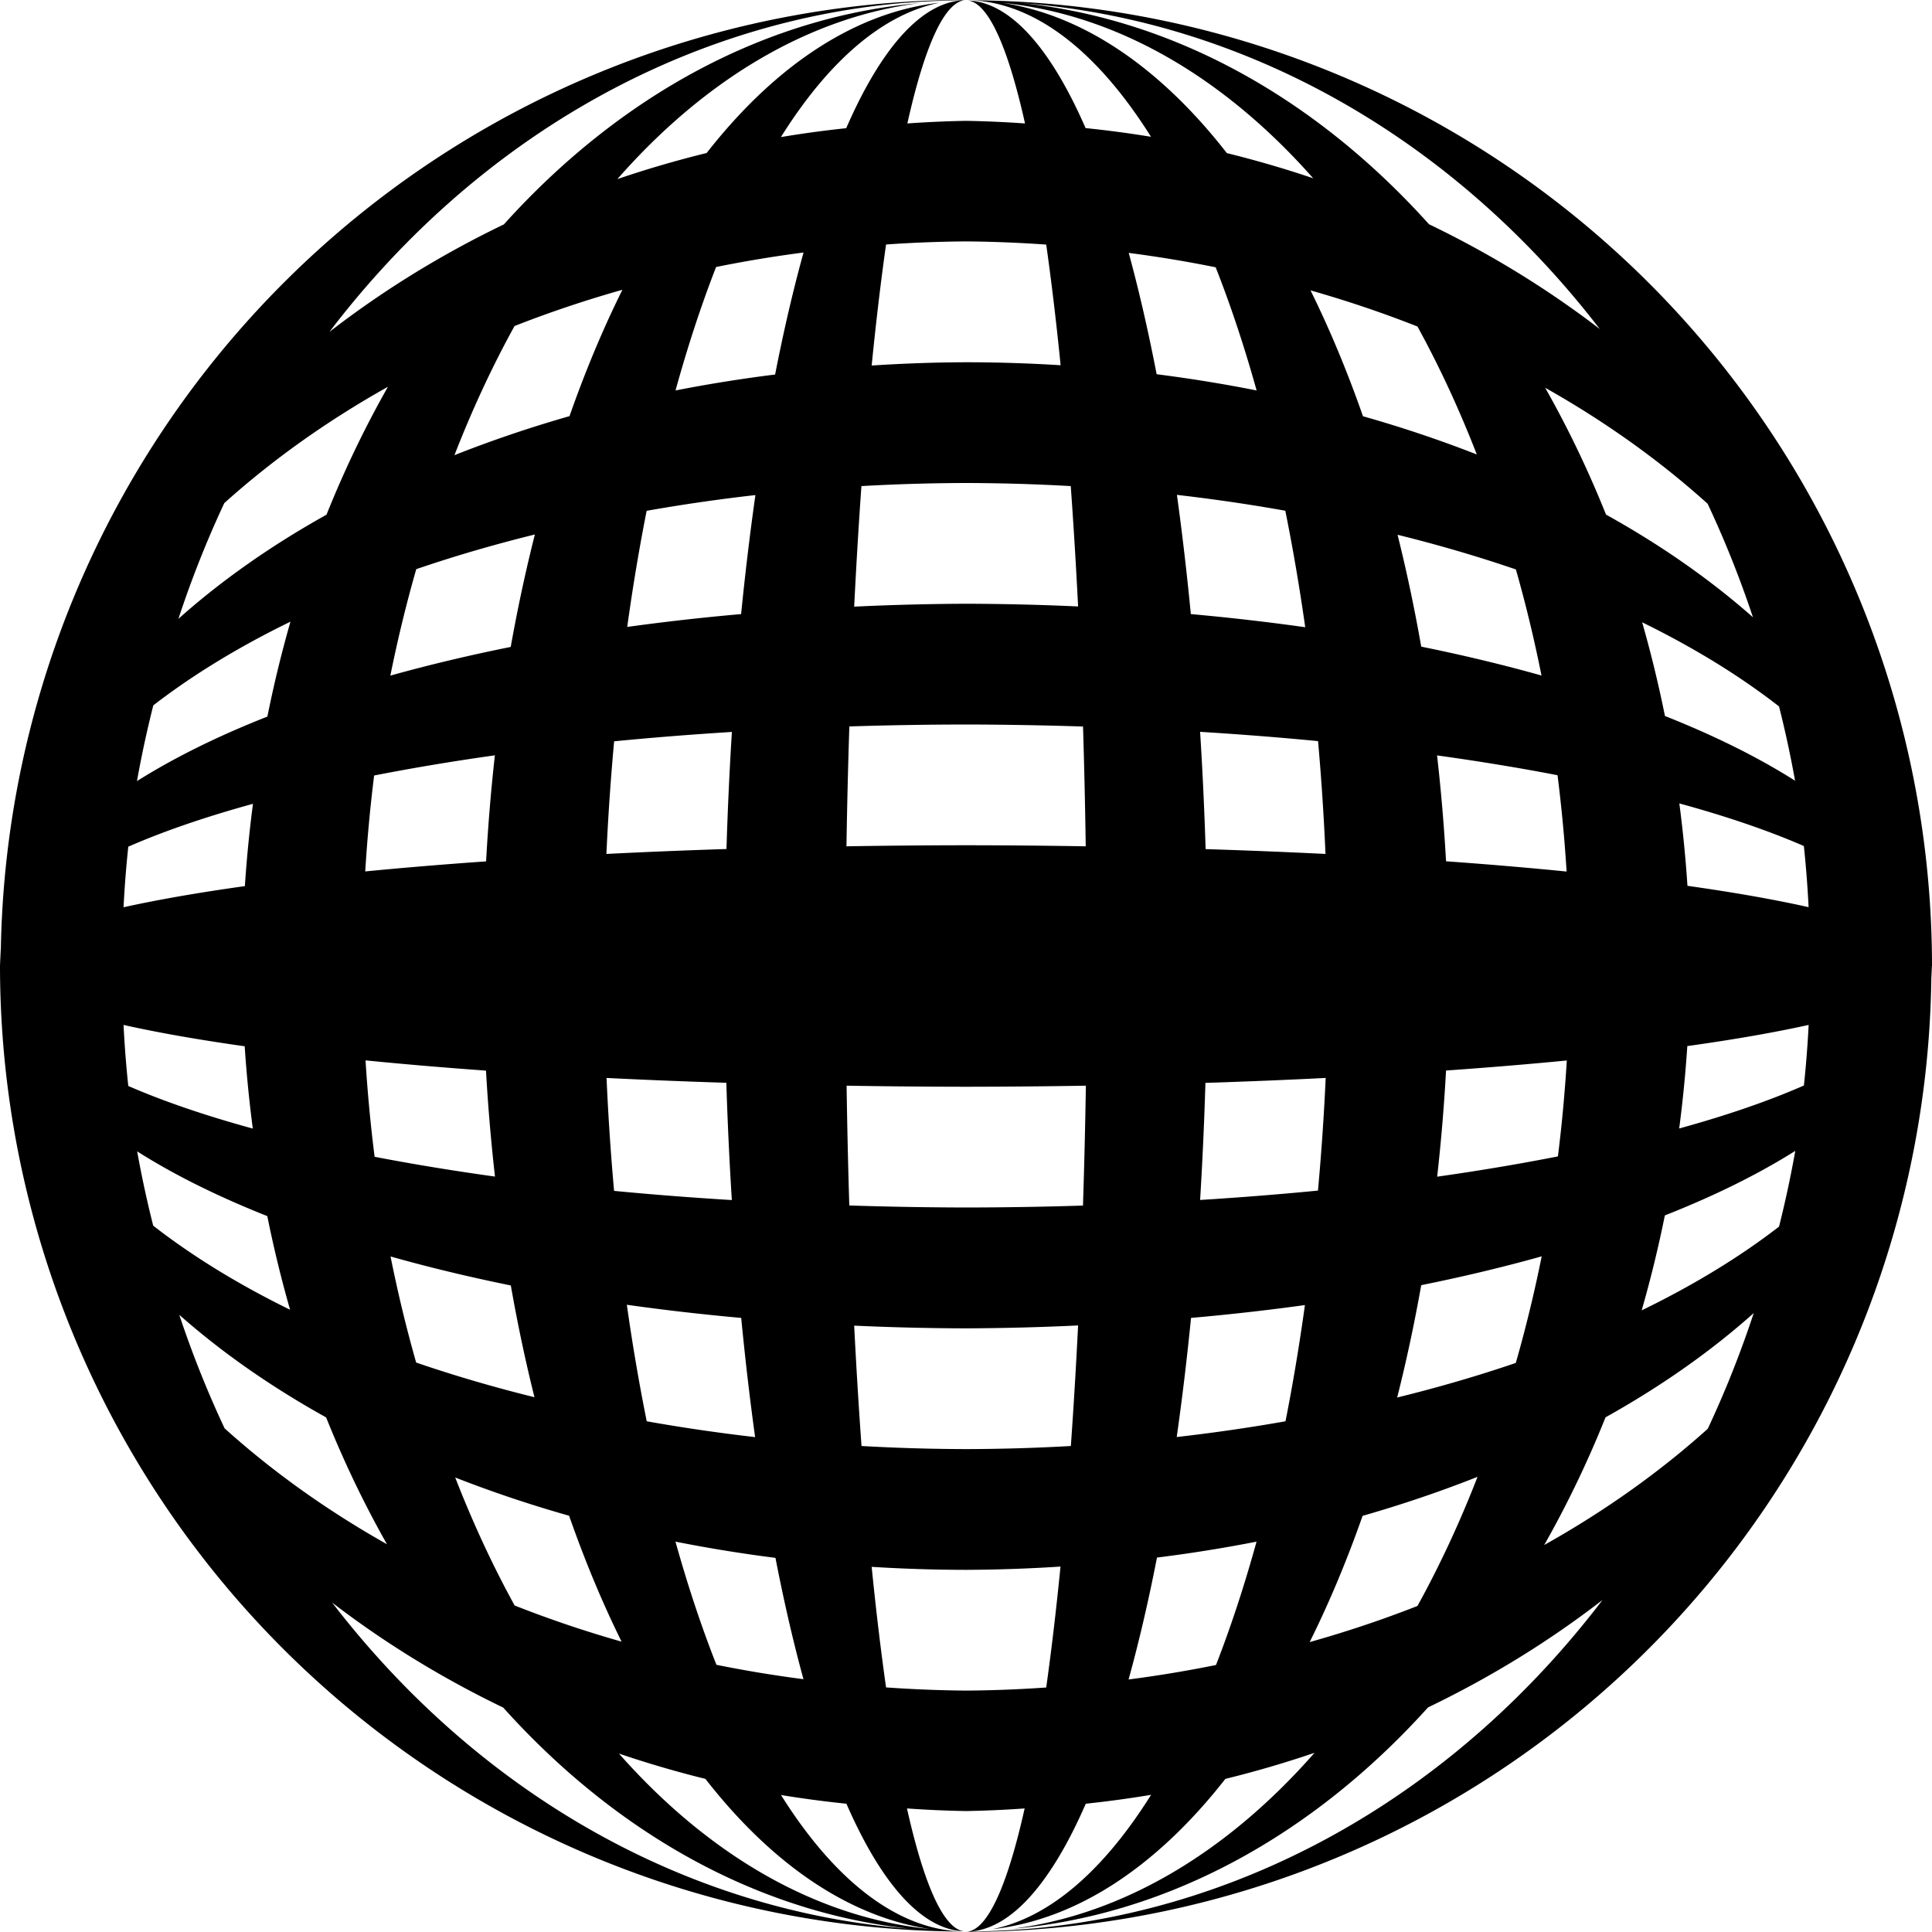 <?xml version="1.0" encoding="UTF-8" standalone="no"?>
<!-- Created with Inkscape (http://www.inkscape.org/) -->

<svg
   xmlns:dc="http://purl.org/dc/elements/1.1/"
   xmlns:cc="http://creativecommons.org/ns#"
   xmlns:rdf="http://www.w3.org/1999/02/22-rdf-syntax-ns#"
   xmlns:svg="http://www.w3.org/2000/svg"
   xmlns="http://www.w3.org/2000/svg"
   xmlns:sodipodi="http://sodipodi.sourceforge.net/DTD/sodipodi-0.dtd"
   xmlns:inkscape="http://www.inkscape.org/namespaces/inkscape"
   width="20mm"
   height="20mm"
   viewBox="0 0 20 20"
   version="1.1"
   id="svg8"
   inkscape:version="0.92.4 5da689c313, 2019-01-14"
   sodipodi:docname="internet.svg">
  <defs
     id="defs2" />
  <sodipodi:namedview
     id="base"
     pagecolor="#ffffff"
     bordercolor="#666666"
     borderopacity="1.0"
     inkscape:pageopacity="0.0"
     inkscape:pageshadow="2"
     inkscape:zoom="3.959798"
     inkscape:cx="48.807462"
     inkscape:cy="37.2575"
     inkscape:document-units="mm"
     inkscape:current-layer="layer1"
     showgrid="false"
     inkscape:window-width="1920"
     inkscape:window-height="1080"
     inkscape:window-x="0"
     inkscape:window-y="0"
     inkscape:window-maximized="1" />
  <g
     inkscape:label="Ebene 1"
     inkscape:groupmode="layer"
     id="layer1"
     transform="translate(0,-277)">
    <path
       style="opacity:1;fill:#000000;fill-opacity:1;fill-rule:nonzero;stroke:none;stroke-width:3.18;stroke-miterlimit:4;stroke-dasharray:none;stroke-opacity:1"
       d="m 20,287 a 10,10 0 0 0 -9.939,-9.997 3.75,10 0 0 1 1.854,1.413 10,8.75 0 0 0 -0.677,-0.09 2.5,10 0 0 0 -1.217,-1.321 1.25,10 0 0 1 0.59,1.273 10,8.75 0 0 0 -0.61,-0.027 10,8.75 0 0 0 -0.608,0.027 1.25,10 0 0 1 0.608,-1.277 10,10 0 0 0 -0.05,0.003 2.5,10 0 0 0 -1.191,1.323 10,8.75 0 0 0 -0.676,0.092 3.75,10 0 0 1 1.643,-1.391 5,10 0 0 0 -2.412,1.556 10,8.75 0 0 0 -0.924,0.27 6.25,10 0 0 1 3.13,-1.822 7.5,10 0 0 0 -4.305,2.291 10,8.75 0 0 0 -1.806,1.113 8.75,10 0 0 1 5.901,-3.402 10,10 0 0 1 0.639,-0.032 2.5,10 0 0 1 0.05,-0.003 10,10 0 0 0 -9.991,9.812 10,10 0 0 0 -0.008,0.163 10,10 0 0 0 -0.001,0.024 10,10 0 0 0 9.949,9.997 3.75,10 0 0 1 -1.864,-1.413 10,8.75 0 0 0 0.677,0.09 2.5,10 0 0 0 1.217,1.321 1.25,10 0 0 1 -0.59,-1.272 10,8.75 0 0 0 0.61,0.027 10,8.75 0 0 0 0.608,-0.027 1.25,10 0 0 1 -0.608,1.277 10,10 0 0 0 0.05,-0.003 2.5,10 0 0 0 1.191,-1.323 10,8.75 0 0 0 0.676,-0.092 3.75,10 0 0 1 -1.643,1.391 5,10 0 0 0 2.412,-1.556 10,8.75 0 0 0 0.923,-0.27 6.25,10 0 0 1 -3.13,1.822 7.5,10 0 0 0 4.305,-2.292 10,8.75 0 0 0 1.806,-1.112 8.75,10 0 0 1 -5.901,3.401 10,10 0 0 1 -0.639,0.032 2.5,10 0 0 1 -0.05,0.003 10,10 0 0 0 9.994,-9.871 10,10 0 0 0 0.006,-0.129 z m -1.277,0.61 a 8.75,10 0 0 1 -0.049,0.627 10,2.5 0 0 1 -1.291,0.445 7.5,10 0 0 0 0.084,-0.853 10,1.25 0 0 0 1.256,-0.219 z m -5.03e-4,-1.219 a 10,1.25 0 0 0 -1.254,-0.221 7.5,10 0 0 0 -0.084,-0.853 10,2.5 0 0 1 1.289,0.441 8.75,10 0 0 1 0.049,0.632 z m -0.138,2.523 a 8.75,10 0 0 1 -0.168,0.784 10,5 0 0 1 -1.422,0.867 7.5,10 0 0 0 0.24,-0.983 10,3.75 0 0 0 1.35,-0.668 z m -0.002,-3.832 a 10,3.75 0 0 0 -1.347,-0.67 7.5,10 0 0 0 -0.236,-0.97 10,5 0 0 1 1.417,0.871 8.75,10 0 0 1 0.166,0.769 z m -0.428,5.511 a 8.75,10 0 0 1 -0.476,1.198 10,7.5 0 0 1 -1.693,1.203 7.5,10 0 0 0 0.635,-1.322 10,6.25 0 0 0 1.534,-1.079 z m -0.008,-7.203 a 10,6.25 0 0 0 -1.521,-1.063 7.5,10 0 0 0 -0.63,-1.313 10,7.5 0 0 1 1.682,1.201 8.75,10 0 0 1 0.469,1.175 z m -1.583,-2.982 a 10,8.75 0 0 0 -1.771,-1.087 7.5,10 0 0 0 -4.208,-2.288 8.75,10 0 0 1 5.978,3.375 z m -0.344,7.57 a 6.25,10 0 0 1 -0.092,0.993 10,2.5 0 0 1 -1.25,0.21 5,10 0 0 0 0.092,-1.099 10,1.25 0 0 0 1.251,-0.104 z m -0.003,-1.956 a 10,1.25 0 0 0 -1.247,-0.106 5,10 0 0 0 -0.093,-1.096 10,2.5 0 0 1 1.247,0.205 6.25,10 0 0 1 0.094,0.998 z m -0.257,3.984 a 6.25,10 0 0 1 -0.268,1.103 10,5 0 0 1 -1.228,0.358 5,10 0 0 0 0.249,-1.163 10,3.75 0 0 0 1.246,-0.298 z m -0.002,-6.013 a 10,3.75 0 0 0 -1.245,-0.299 5,10 0 0 0 -0.245,-1.158 10,5 0 0 1 1.225,0.359 6.25,10 0 0 1 0.265,1.098 z m -0.662,8.295 a 6.25,10 0 0 1 -0.622,1.337 10,7.5 0 0 1 -1.116,0.374 5,10 0 0 0 0.548,-1.307 10,6.25 0 0 0 1.19,-0.404 z m -0.007,-10.583 a 10,6.25 0 0 0 -1.179,-0.396 5,10 0 0 0 -0.543,-1.303 10,7.5 0 0 1 1.107,0.374 6.25,10 0 0 1 0.614,1.324 z m -1.565,6.454 a 3.75,10 0 0 1 -0.08,1.166 10,2.5 0 0 1 -1.22,0.097 2.5,10 0 0 0 0.055,-1.212 10,1.25 0 0 0 1.244,-0.051 z m -0.002,-2.319 a 10,1.25 0 0 0 -1.241,-0.05 2.5,10 0 0 0 -0.057,-1.214 10,2.5 0 0 1 1.221,0.096 3.75,10 0 0 1 0.077,1.169 z m -0.126,-6.994 a 10,8.75 0 0 0 -0.895,-0.261 5,10 0 0 0 -2.324,-1.555 6.25,10 0 0 1 3.218,1.816 z m -0.084,4.647 a 10,3.75 0 0 0 -1.184,-0.136 2.5,10 0 0 0 -0.144,-1.234 10,5 0 0 1 1.122,0.164 3.75,10 0 0 1 0.206,1.205 z m -0.003,7.017 a 3.75,10 0 0 1 -0.201,1.203 10,5 0 0 1 -1.126,0.163 2.5,10 0 0 0 0.148,-1.233 10,3.75 0 0 0 1.179,-0.133 z m -0.5,-9.468 a 10,6.25 0 0 0 -1.035,-0.168 2.5,10 0 0 0 -0.289,-1.256 10,7.5 0 0 1 0.9,0.149 3.75,10 0 0 1 0.424,1.275 z m -5.29e-4,11.916 a 3.75,10 0 0 1 -0.42,1.278 10,7.5 0 0 1 -0.905,0.15 2.5,10 0 0 0 0.294,-1.262 10,6.25 0 0 0 1.031,-0.165 z m -1.767,-4.719 a 1.25,10 0 0 1 -0.03,1.241 10,2.5 0 0 1 -1.209,0.02 10,2.5 0 0 1 -1.21,-0.021 1.25,10 0 0 1 -0.028,-1.24 10,1.25 0 0 0 1.239,0.011 10,1.25 0 0 0 1.239,-0.011 z m -5.29e-4,-2.478 a 10,1.25 0 0 0 -1.239,-0.011 10,1.25 0 0 0 -1.239,0.011 1.25,10 0 0 1 0.03,-1.241 10,2.5 0 0 1 1.209,-0.02 10,2.5 0 0 1 1.21,0.021 1.25,10 0 0 1 0.028,1.24 z m -0.08,-2.483 a 10,3.75 0 0 0 -1.159,-0.028 10,3.75 0 0 0 -1.159,0.03 1.25,10 0 0 1 0.075,-1.248 10,5 0 0 1 1.084,-0.032 10,5 0 0 1 1.083,0.032 1.25,10 0 0 1 0.076,1.246 z m 0,7.442 a 1.25,10 0 0 1 -0.075,1.249 10,5 0 0 1 -1.084,0.032 10,5 0 0 1 -1.083,-0.032 1.25,10 0 0 1 -0.076,-1.246 10,3.75 0 0 0 1.16,0.028 10,3.75 0 0 0 1.159,-0.03 z m -0.18,-9.939 a 10,6.25 0 0 0 -0.979,-0.031 10,6.25 0 0 0 -0.978,0.034 1.25,10 0 0 1 0.149,-1.253 10,7.5 0 0 1 0.829,-0.032 10,7.5 0 0 1 0.829,0.033 1.25,10 0 0 1 0.149,1.248 z m -0.002,12.435 a 1.25,10 0 0 1 -0.148,1.253 10,7.5 0 0 1 -0.829,0.032 10,7.5 0 0 1 -0.829,-0.033 1.25,10 0 0 1 -0.149,-1.248 10,6.25 0 0 0 0.979,0.031 10,6.25 0 0 0 0.977,-0.034 z m -1.353,3.753 a 6.25,10 0 0 1 -3.218,-1.816 10,8.75 0 0 0 0.895,0.262 5,10 0 0 0 2.323,1.554 z m -0.208,-0.003 a 8.75,10 0 0 1 -5.979,-3.376 10,8.75 0 0 0 1.771,1.087 7.5,10 0 0 0 4.208,2.289 z M 8.318,279.615 a 2.5,10 0 0 0 -0.294,1.262 10,6.25 0 0 0 -1.031,0.165 3.75,10 0 0 1 0.42,-1.278 10,7.5 0 0 1 0.905,-0.15 z m -5.027e-4,14.768 a 10,7.5 0 0 1 -0.901,-0.149 3.75,10 0 0 1 -0.424,-1.275 10,6.25 0 0 0 1.035,0.168 2.5,10 0 0 0 0.29,1.256 z M 7.82,282.125 a 2.5,10 0 0 0 -0.148,1.232 10,3.75 0 0 0 -1.179,0.133 3.75,10 0 0 1 0.201,-1.202 10,5 0 0 1 1.126,-0.163 z m -0.002,9.752 a 10,5 0 0 1 -1.123,-0.164 3.75,10 0 0 1 -0.206,-1.206 10,3.75 0 0 0 1.184,0.136 2.5,10 0 0 0 0.144,1.235 z M 7.577,289.423 a 10,2.5 0 0 1 -1.22,-0.095 3.75,10 0 0 1 -0.078,-1.169 10,1.25 0 0 0 1.24,0.05 2.5,10 0 0 0 0.057,1.214 z m -5.027e-4,-4.846 a 2.5,10 0 0 0 -0.056,1.212 10,1.25 0 0 0 -1.243,0.051 3.75,10 0 0 1 0.08,-1.166 10,2.5 0 0 1 1.22,-0.097 z m -1.134,-4.576 a 5,10 0 0 0 -0.547,1.307 10,6.25 0 0 0 -1.191,0.404 6.25,10 0 0 1 0.622,-1.337 10,7.5 0 0 1 1.116,-0.375 z m -0.009,13.993 a 10,7.5 0 0 1 -1.106,-0.374 6.25,10 0 0 1 -0.615,-1.325 10,6.25 0 0 0 1.179,0.396 5,10 0 0 0 0.543,1.303 z M 5.537,282.533 a 5,10 0 0 0 -0.25,1.164 10,3.75 0 0 0 -1.246,0.297 6.25,10 0 0 1 0.268,-1.102 10,5 0 0 1 1.228,-0.359 z m -0.004,8.931 a 10,5 0 0 1 -1.225,-0.359 6.25,10 0 0 1 -0.265,-1.098 10,3.75 0 0 0 1.245,0.3 5,10 0 0 0 0.245,1.158 z m -0.408,-2.284 a 10,2.5 0 0 1 -1.247,-0.205 6.25,10 0 0 1 -0.094,-0.998 10,1.25 0 0 0 1.247,0.106 5,10 0 0 0 0.093,1.096 z m -0.002,-4.361 a 5,10 0 0 0 -0.091,1.098 10,1.25 0 0 0 -1.251,0.104 6.25,10 0 0 1 0.092,-0.993 10,2.5 0 0 1 1.25,-0.209 z m -1.108,-3.813 a 7.5,10 0 0 0 -0.635,1.322 10,6.25 0 0 0 -1.533,1.078 8.75,10 0 0 1 0.475,-1.198 10,7.5 0 0 1 1.692,-1.203 z m -0.009,11.98 a 10,7.5 0 0 1 -1.681,-1.2 8.75,10 0 0 1 -0.469,-1.175 10,6.25 0 0 0 1.52,1.062 7.5,10 0 0 0 0.63,1.313 z m -0.999,-9.551 a 7.5,10 0 0 0 -0.239,0.983 10,3.75 0 0 0 -1.35,0.668 8.75,10 0 0 1 0.169,-0.784 10,5 0 0 1 1.421,-0.867 z m -0.005,7.123 a 10,5 0 0 1 -1.416,-0.87 8.75,10 0 0 1 -0.166,-0.769 10,3.75 0 0 0 1.347,0.67 7.5,10 0 0 0 0.236,0.97 z m -0.383,-5.238 a 7.5,10 0 0 0 -0.084,0.853 10,1.25 0 0 0 -1.256,0.219 8.75,10 0 0 1 0.049,-0.627 10,2.5 0 0 1 1.291,-0.444 z m -0.002,3.363 a 10,2.5 0 0 1 -1.289,-0.441 8.75,10 0 0 1 -0.049,-0.632 10,1.25 0 0 0 1.254,0.221 7.5,10 0 0 0 0.084,0.852 z"
       id="path1012"
       inkscape:connector-curvature="0" />
  </g>
</svg>
